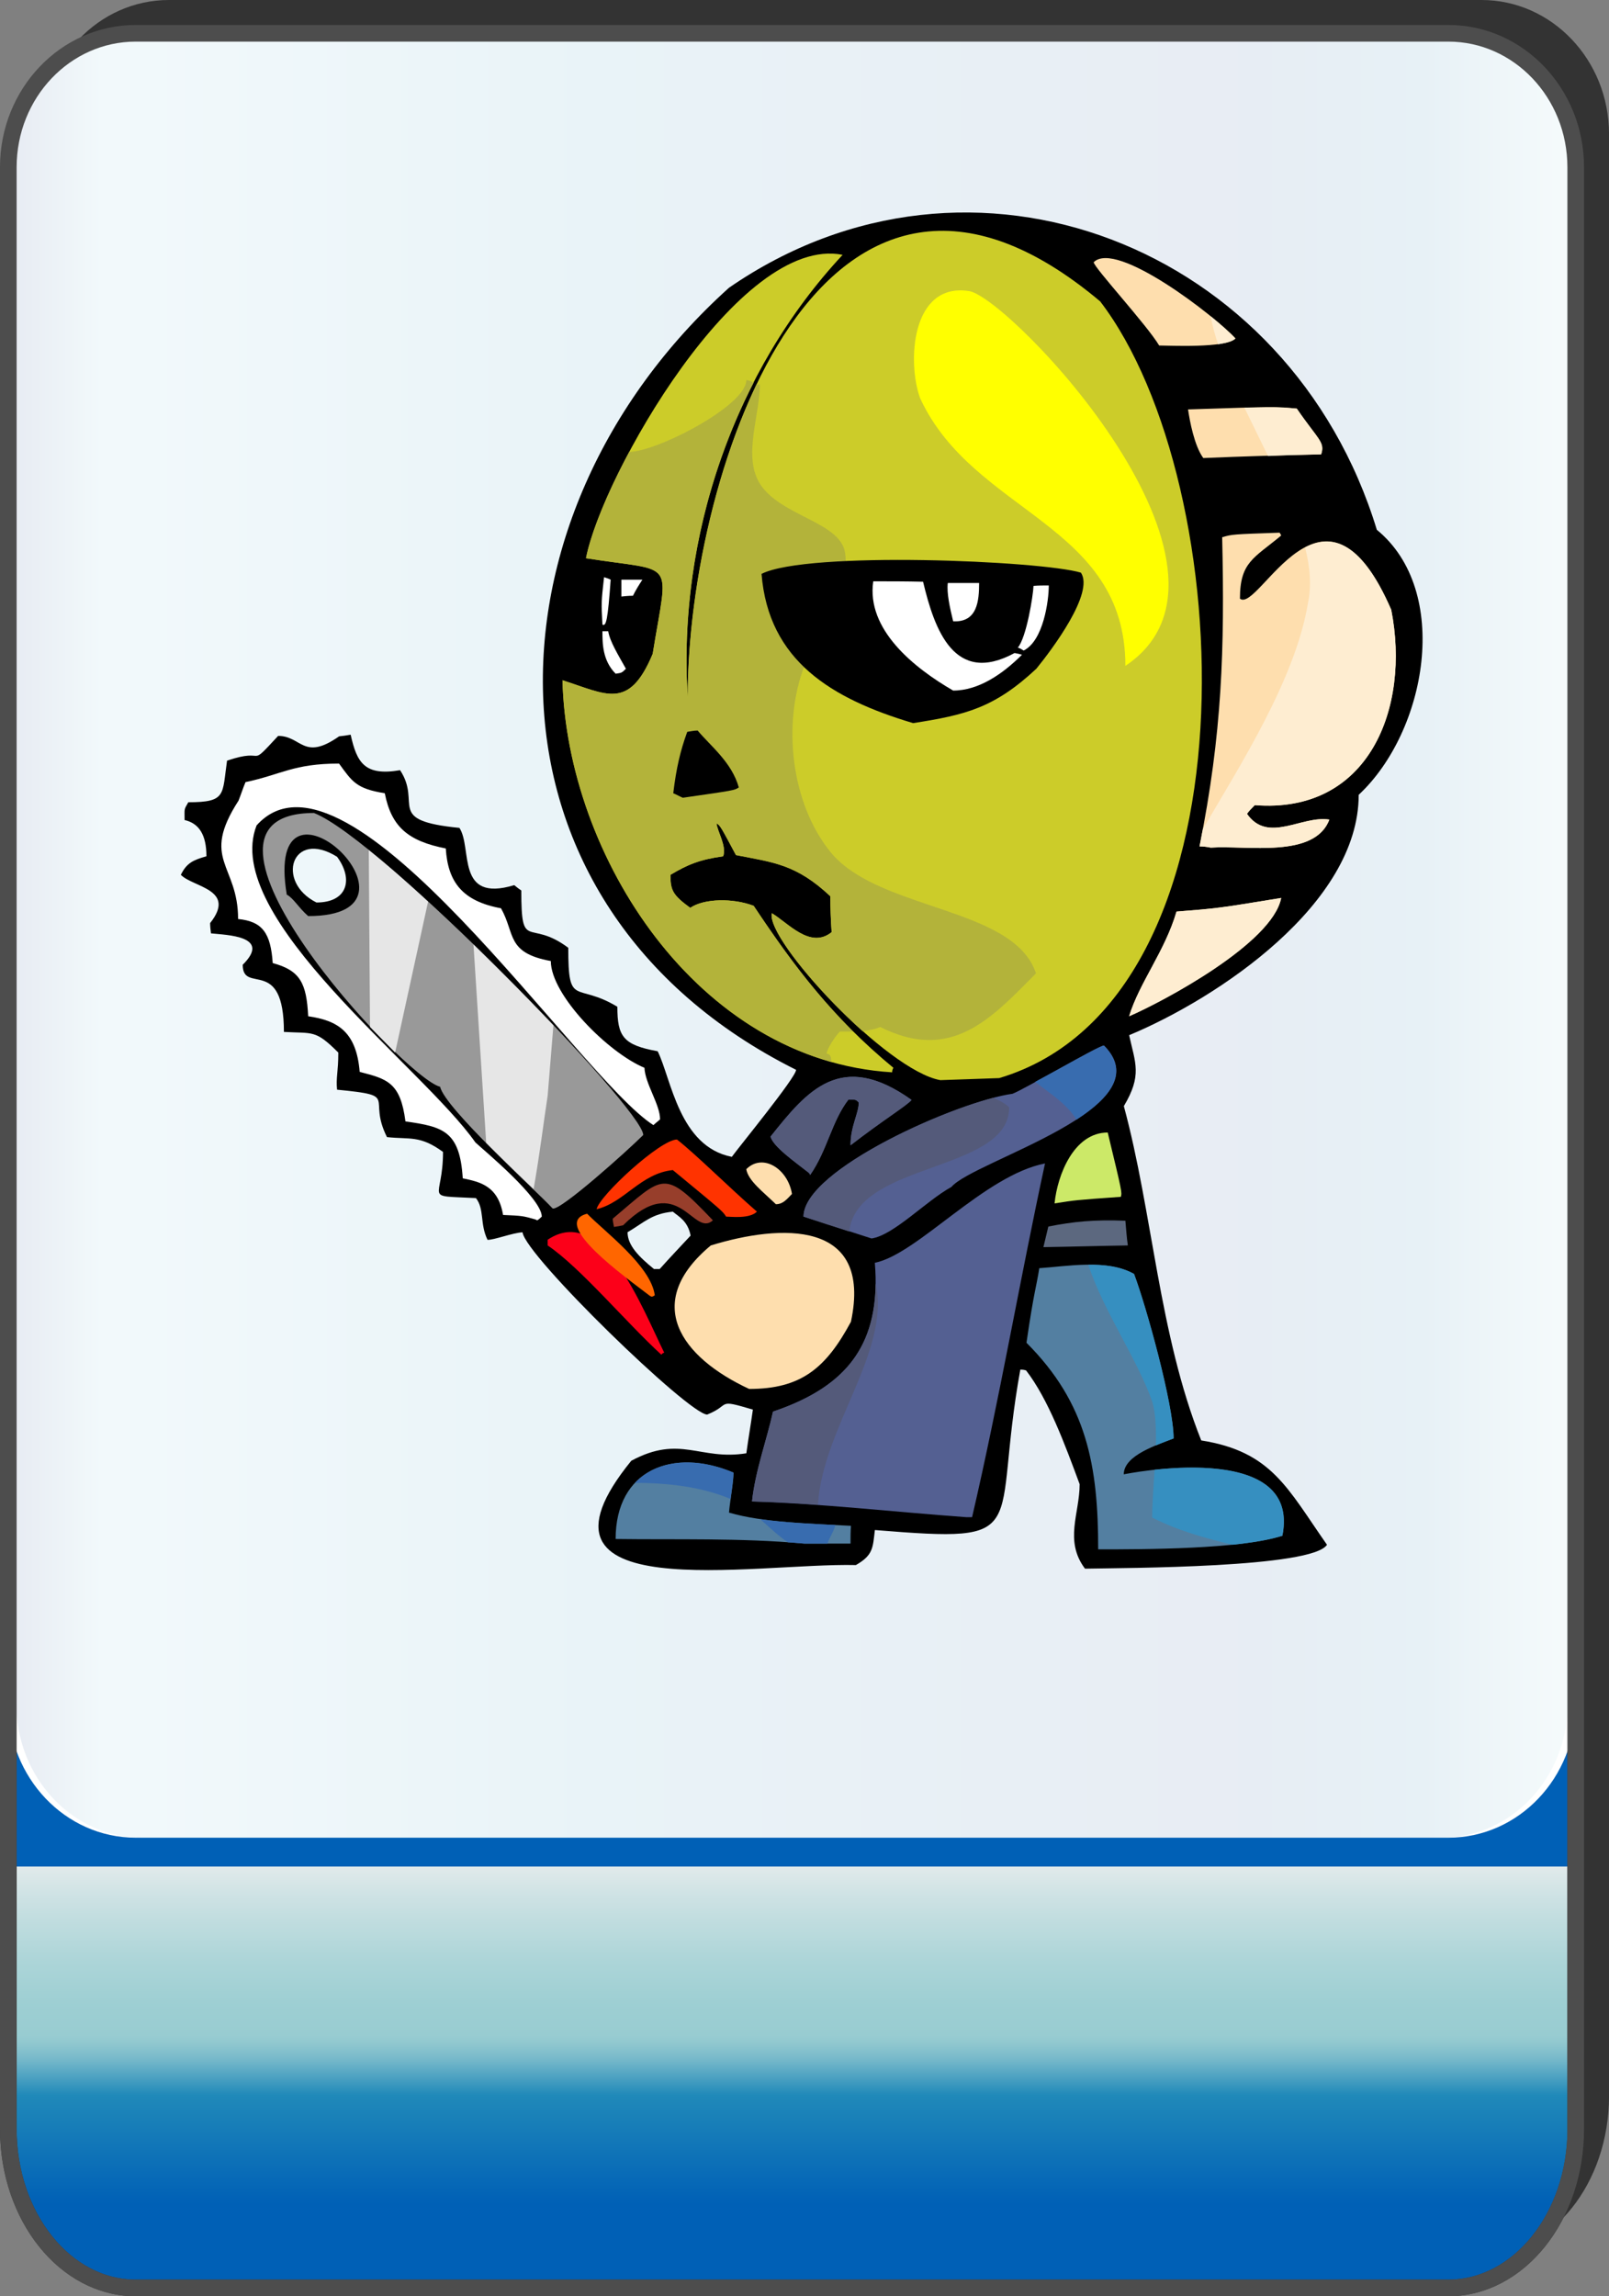 <?xml version="1.0" encoding="utf-8"?>
<!-- Generator: Adobe Illustrator 12.0.0, SVG Export Plug-In . SVG Version: 6.00 Build 51448)  -->
<!DOCTYPE svg PUBLIC "-//W3C//DTD SVG 1.1//EN" "http://www.w3.org/Graphics/SVG/1.1/DTD/svg11.dtd">
<svg  version="1.1"
	 xmlns:x="http://ns.adobe.com/Extensibility/1.0/" xmlns:i="http://ns.adobe.com/AdobeIllustrator/10.0/" xmlns:graph="http://ns.adobe.com/Graphs/1.0/" i:viewOrigin="-0.2363 64.9995" i:rulerOrigin="0 0" i:pageBounds="0 65 45 0"
	 xmlns="http://www.w3.org/2000/svg" xmlns:xlink="http://www.w3.org/1999/xlink" xmlns:a="http://ns.adobe.com/AdobeSVGViewerExtensions/3.0/"
	 width="45.73" height="65.236" viewBox="0 0 45.73 65.236" overflow="visible" enable-background="new 0 0 45.73 65.236"
	 xml:space="preserve">
<rect x="0" y="0" width="45.73" height="65.236" fill="#808080" stroke="none"/>
<g id="图层_1" i:layer="yes" i:dimmedPercent="50" i:rgbTrio="#4F008000FFFF">
	<g>
		<g i:knockout="Off">
			<path fill="#333333" d="M1.182,47.467v12.077c0,2.49,1.622,4.512,3.619,4.512h37.308c2.001,0,3.622-2.021,3.622-4.512l0,0V3.807
				C45.73,1.705,44.105,0,42.108,0H4.801C2.803,0,1.182,1.705,1.182,3.807H1.181v43.651C1.181,47.46,1.182,47.464,1.182,47.467z"/>
			
				<linearGradient id="XMLID_3_" gradientUnits="userSpaceOnUse" x1="-41.703" y1="22.012" x2="-41.703" y2="82.758" gradientTransform="matrix(1 0 0 -1 64.215 87.011)">
				<stop  offset="0.039" style="stop-color:#0060B6"/>
				<stop  offset="0.09" style="stop-color:#2089B9"/>
				<stop  offset="0.099" style="stop-color:#4FA3C2"/>
				<stop  offset="0.107" style="stop-color:#77B9CA"/>
				<stop  offset="0.114" style="stop-color:#8FC7CF"/>
				<stop  offset="0.118" style="stop-color:#98CCD1"/>
				<stop  offset="0.134" style="stop-color:#9ECFD3"/>
				<stop  offset="0.156" style="stop-color:#AFD6D9"/>
				<stop  offset="0.181" style="stop-color:#CBE1E3"/>
				<stop  offset="0.197" style="stop-color:#E1EAEB"/>
				<a:midPointStop  offset="0.039" style="stop-color:#0060B6"/>
				<a:midPointStop  offset="0.5" style="stop-color:#0060B6"/>
				<a:midPointStop  offset="0.09" style="stop-color:#2089B9"/>
				<a:midPointStop  offset="0.5" style="stop-color:#2089B9"/>
				<a:midPointStop  offset="0.099" style="stop-color:#4FA3C2"/>
				<a:midPointStop  offset="0.5" style="stop-color:#4FA3C2"/>
				<a:midPointStop  offset="0.107" style="stop-color:#77B9CA"/>
				<a:midPointStop  offset="0.5" style="stop-color:#77B9CA"/>
				<a:midPointStop  offset="0.114" style="stop-color:#8FC7CF"/>
				<a:midPointStop  offset="0.5" style="stop-color:#8FC7CF"/>
				<a:midPointStop  offset="0.118" style="stop-color:#98CCD1"/>
				<a:midPointStop  offset="0.5" style="stop-color:#98CCD1"/>
				<a:midPointStop  offset="0.134" style="stop-color:#9ECFD3"/>
				<a:midPointStop  offset="0.5" style="stop-color:#9ECFD3"/>
				<a:midPointStop  offset="0.156" style="stop-color:#AFD6D9"/>
				<a:midPointStop  offset="0.5" style="stop-color:#AFD6D9"/>
				<a:midPointStop  offset="0.181" style="stop-color:#CBE1E3"/>
				<a:midPointStop  offset="0.5" style="stop-color:#CBE1E3"/>
				<a:midPointStop  offset="0.197" style="stop-color:#E1EAEB"/>
			</linearGradient>
			<path fill="url(#XMLID_3_)" d="M44.787,60.488c0,2.493-1.625,4.512-3.621,4.512H3.856c-1.998,0-3.619-2.019-3.619-4.512V8.765
				c0-2.49,1.623-4.511,3.619-4.511h37.309c2,0,3.619,2.021,3.619,4.511v51.723H44.787z"/>
			<path fill="none" stroke="#333333" stroke-width="0.473" d="M44.787,60.488c0,2.493-1.625,4.512-3.621,4.512H3.856
				c-1.998,0-3.619-2.019-3.619-4.512V8.765c0-2.49,1.623-4.511,3.619-4.511h37.309c2,0,3.619,2.021,3.619,4.511v51.723H44.787z"/>
			<path fill="#FFFFFF" d="M0.236,4.752c0-2.101,1.622-3.807,3.62-3.807h37.309c1.999,0,3.619,1.705,3.619,3.807v43.653
				c0,2.102-1.622,3.804-3.619,3.804H3.856c-1.998,0-3.62-1.702-3.62-3.807V4.752L0.236,4.752z"/>
			
				<linearGradient id="XMLID_4_" gradientUnits="userSpaceOnUse" x1="2.553" y1="25.232" x2="46.647" y2="25.232" gradientTransform="matrix(-1 0 0 1 47.109 1.345)">
				<stop  offset="0" style="stop-color:#A2D8E0"/>
				<stop  offset="0.09" style="stop-color:#1878AD"/>
				<stop  offset="0.213" style="stop-color:#194D91"/>
				<stop  offset="0.64" style="stop-color:#2B90BD"/>
				<stop  offset="0.944" style="stop-color:#82CBDE"/>
				<stop  offset="1" style="stop-color:#1A478D"/>
				<a:midPointStop  offset="0" style="stop-color:#A2D8E0"/>
				<a:midPointStop  offset="0.5" style="stop-color:#A2D8E0"/>
				<a:midPointStop  offset="0.09" style="stop-color:#1878AD"/>
				<a:midPointStop  offset="0.5" style="stop-color:#1878AD"/>
				<a:midPointStop  offset="0.213" style="stop-color:#194D91"/>
				<a:midPointStop  offset="0.5" style="stop-color:#194D91"/>
				<a:midPointStop  offset="0.64" style="stop-color:#2B90BD"/>
				<a:midPointStop  offset="0.5" style="stop-color:#2B90BD"/>
				<a:midPointStop  offset="0.944" style="stop-color:#82CBDE"/>
				<a:midPointStop  offset="0.5" style="stop-color:#82CBDE"/>
				<a:midPointStop  offset="1" style="stop-color:#1A478D"/>
			</linearGradient>
			<path i:isolated="yes" i:knockout="Off" opacity="0.1" fill="url(#XMLID_4_)" enable-background="new    " d="M0.463,4.752
				c0-2.101,1.603-3.807,3.579-3.807h36.935c1.977,0,3.58,1.705,3.58,3.807v43.653c0,2.102-1.604,3.804-3.58,3.804H4.042
				c-1.976,0-3.579-1.702-3.579-3.807L0.463,4.752L0.463,4.752z"/>
			<path fill="none" stroke="#4D4D4D" stroke-width="0.473" d="M0.236,48.414v12.074c0,2.493,1.622,4.512,3.62,4.512h37.309
				c1.999,0,3.619-2.019,3.619-4.512V4.752c0-2.102-1.622-3.806-3.619-3.806H3.856c-1.998,0-3.62,1.705-3.62,3.806v43.653
				C0.236,48.408,0.236,48.411,0.236,48.414z"/>
		</g>
		<g>
			<path i:knockout="Off" d="M30.837,44.566c-0.597-0.796-0.152-1.568-0.152-2.4c-0.421-1.136-0.89-2.412-1.522-3.232
				c-0.068-0.023-0.116-0.023-0.164-0.023c-0.842,4.639,0.457,4.931-4.134,4.557c-0.059,0.503-0.046,0.713-0.539,0.995
				c-2.894-0.07-9.815,1.253-6.384-2.963c1.395-0.75,1.944,0,3.27-0.212c0.057-0.421,0.129-0.832,0.186-1.241
				c-1.066-0.316-0.598-0.14-1.299,0.141c-0.517,0-5.166-4.51-5.248-5.178c-0.282,0.013-0.819,0.223-0.995,0.213
				c-0.223-0.457-0.082-0.868-0.329-1.185c-1.545-0.082-0.936,0.094-0.936-1.312c-0.655-0.479-0.948-0.351-1.593-0.421
				c-0.574-1.148,0.387-1.172-1.418-1.347c-0.035-0.34,0.035-0.504,0.035-1.054c-0.656-0.657-0.714-0.539-1.546-0.587
				c0-2.178-1.171-1.054-1.171-1.908c0.831-0.821-0.457-0.844-0.902-0.892c-0.012-0.092-0.024-0.198-0.024-0.292
				c0.762-0.96-0.492-1.018-0.832-1.371c0.165-0.339,0.352-0.421,0.727-0.527c0-0.609-0.21-0.936-0.621-1.03
				c0-0.341-0.023-0.281,0.106-0.505c1.089,0,0.96-0.21,1.101-1.182c1.171-0.399,0.55,0.27,1.452-0.703
				c0.668,0,0.715,0.727,1.733,0.012c0.105-0.012,0.211-0.024,0.328-0.046c0.176,0.784,0.387,1.183,1.405,1.008
				c0.632,0.96-0.445,1.429,1.686,1.639c0.377,0.573-0.116,2.132,1.559,1.627c0.072,0.06,0.129,0.106,0.2,0.152
				c0,1.769,0.211,0.785,1.335,1.628c0,1.721,0.21,0.96,1.395,1.675c0,0.843,0.164,1.088,1.146,1.264
				c0.388,0.785,0.608,2.707,2.107,3c0.212-0.293,1.827-2.262,1.827-2.472c-9.369-4.685-9.145-15.707-1.907-22.219
				c6.887-4.755,15.952-1.194,18.412,6.876c2.131,1.746,1.417,5.727-0.515,7.53c0,3.104-3.995,5.774-6.524,6.829
				c0.175,0.797,0.374,1.136-0.151,2.015c0.817,3.009,0.994,6.476,2.2,9.498c2.003,0.316,2.448,1.358,3.574,2.964
				C37.291,44.543,32.044,44.543,30.837,44.566L30.837,44.566z M8.994,25.64c0.89,0,1.054-0.667,0.585-1.3
				C8.291,23.543,7.822,25.054,8.994,25.64L8.994,25.64z M18.586,36.052c0.046,0,0.104,0,0.164,0
				c0.293-0.328,0.585-0.633,0.878-0.949c-0.082-0.422-0.341-0.539-0.505-0.68c-0.597,0.059-0.796,0.293-1.287,0.585
				C17.836,35.383,18.166,35.712,18.586,36.052z"/>
			<path i:knockout="Off" fill="#537FA1" d="M31.212,44.017c0-2.366-0.315-4.147-2.038-5.869c0.212-1.464,0.281-1.581,0.364-2.119
				c0.75-0.047,1.92-0.271,2.693,0.164c0.341,0.901,1.124,3.713,1.124,4.673c-0.433,0.176-1.416,0.469-1.416,1.02
				c0,0,5.059-1.044,4.508,1.745C35.241,44.017,32.524,44.017,31.212,44.017z"/>
			<path i:knockout="Off" fill="#537FA1" d="M22.862,43.853c-1.816-0.165-3.643-0.106-5.365-0.13c0-1.968,1.627-2.611,3.35-1.886
				c0,0.292-0.094,0.749-0.128,1.136c0.96,0.282,2.33,0.316,3.466,0.375c-0.012,0.164-0.012,0.328-0.012,0.505
				C23.729,43.853,23.295,43.853,22.862,43.853z"/>
			<path i:knockout="Off" fill="#FC0019" d="M18.796,38.487c-1.02-0.936-2.307-2.482-3.231-3.104c0-0.07,0-0.116,0-0.162
				c1.557-1.044,2.681,1.932,3.313,3.208C18.843,38.441,18.819,38.453,18.796,38.487z"/>
			<path i:knockout="Off" fill="#FF6600" d="M18.469,36.814c-0.656-0.505-2.858-2.062-1.782-2.332
				c0.505,0.515,1.817,1.488,1.923,2.319C18.527,36.848,18.527,36.848,18.469,36.814z"/>
			<path i:knockout="Off" fill="#5C687F" d="M29.655,35.431c0.046-0.2,0.092-0.387,0.14-0.585c0.714-0.142,1.311-0.2,2.19-0.165
				c0.022,0.234,0.034,0.457,0.07,0.702C31.246,35.395,30.452,35.419,29.655,35.431z"/>
			<path i:knockout="Off" fill="#973E2B" d="M17.449,34.857c-0.011-0.082-0.034-0.152-0.034-0.234
				c1.464-1.229,1.429-1.441,2.847,0.047c-0.562,0.504-0.974-1.428-2.553,0.141C17.613,34.833,17.532,34.846,17.449,34.857z"/>
			<path i:knockout="Off" fill="#FFFFFF" d="M15.224,34.646c-0.375-0.105-0.375-0.105-0.926-0.129
				c-0.14-0.831-0.655-0.938-1.146-1.041c-0.083-1.349-0.562-1.465-1.629-1.617c-0.14-1.102-0.516-1.207-1.3-1.406
				c-0.094-1.159-0.645-1.463-1.464-1.581c-0.047-0.936-0.223-1.3-1.008-1.511c-0.058-0.855-0.292-1.183-0.984-1.252
				c0-1.559-1.078-1.675,0.012-3.362c0.07-0.176,0.129-0.363,0.199-0.527c1.007-0.21,1.358-0.527,2.658-0.527
				c0.375,0.515,0.492,0.715,1.3,0.843c0.188,0.96,0.668,1.359,1.734,1.569c0.059,0.961,0.48,1.499,1.569,1.699
				c0.41,0.726,0.142,1.265,1.416,1.499c0,0.972,1.64,2.611,2.661,3.033c0.021,0.457,0.444,1.042,0.444,1.465
				c-0.06,0.058-0.13,0.104-0.188,0.164c-2.131-1.348-8.69-11.396-11.279-8.516c-1.03,2.611,4.719,6.863,6.218,9.007
				c0.224,0.21,1.887,1.581,1.887,2.108C15.272,34.681,15.272,34.681,15.224,34.646z"/>
			<path i:knockout="Off" fill="#FF3300" d="M20.636,34.564c-0.095-0.152-0.095-0.152-1.513-1.322
				c-0.912,0.092-1.381,0.926-2.166,1.111c0.07-0.375,1.805-1.979,2.284-1.979c0.539,0.421,1.465,1.346,2.272,2.049
				C21.303,34.634,20.764,34.564,20.636,34.564z"/>
			<path i:knockout="Off" fill="#999999" d="M15.705,34.33c-0.504-0.539-3.057-2.846-3.197-3.455c-1.042-0.258-8-7.778-3.584-7.778
				c1.909,0.751,9.358,8.411,9.358,9.148C17.861,32.667,15.893,34.435,15.705,34.33L15.705,34.33z M8.759,26.026
				c3.864,0-1.3-4.778-0.609-0.609C8.337,25.511,8.49,25.792,8.759,26.026z"/>
			<path i:knockout="Off" fill="#CCE968" d="M29.972,34.189c0.08-0.808,0.549-2.014,1.511-2.014
				c0.409,1.697,0.409,1.697,0.373,1.827C30.557,34.095,30.557,34.095,29.972,34.189z"/>
			<path i:knockout="Off" fill="#546092" d="M22.978,33.312c-0.387-0.305-1.008-0.738-1.078-1.021
				c1.043-1.312,2.004-2.471,4.008-1.042c-0.12,0.152-0.81,0.573-1.735,1.289c0-0.551,0.234-0.902,0.234-1.218
				c-0.082-0.082-0.082-0.082-0.292-0.082c-0.479,0.621-0.599,1.44-1.09,2.144C23.014,33.345,23.002,33.333,22.978,33.312
				L22.978,33.312z M24.771,35.185c0.633-0.094,1.546-1.066,2.271-1.465c0.634-0.749,6.104-2.236,4.334-4.017
				c-0.152,0-2.26,1.242-2.599,1.371c-1.535,0.21-5.94,2.144-5.94,3.49C23.472,34.764,24.115,34.974,24.771,35.185L24.771,35.185z
				 M27.463,43.103c0.061,0,0.106,0,0.165,0c0.772-3.315,1.37-6.806,2.073-10.05c-1.733,0.341-3.619,2.576-4.837,2.823
				c0.187,2.271-0.749,3.502-2.894,4.228c-0.175,0.797-0.503,1.675-0.597,2.553C23.342,42.716,25.367,42.951,27.463,43.103z"/>
			<path i:knockout="Off" fill="#CCCC29" d="M26.726,30.687c-1.522-0.269-4.965-3.97-4.79-4.743c0.457,0.269,1.089,1.03,1.7,0.539
				c-0.024-0.34-0.036-0.679-0.036-1.02c-0.974-0.914-1.617-0.96-2.683-1.17c-0.445-0.832-0.445-0.832-0.551-0.902
				c0.012,0.21,0.293,0.644,0.188,0.936c-0.669,0.094-1.008,0.234-1.499,0.527c0,0.445,0.068,0.575,0.562,0.938
				c0.398-0.27,1.218-0.28,1.803-0.058c1.138,1.709,2.227,3.162,3.972,4.603c-0.024,0.036-0.036,0.082-0.036,0.128
				c-5.551-0.339-9.242-6.16-9.37-11.138c1.254,0.398,1.887,0.867,2.564-0.75c0.445-2.763,0.691-2.307-1.896-2.717
				c0.467-2.366,4.355-9.207,7.295-8.62c-3.068,3.29-4.697,7.975-4.404,12.579c0-6.536,3.853-17.875,11.724-11.256
				c3.959,5.165,4.592,19.84-2.87,22.066C27.827,30.652,27.276,30.665,26.726,30.687z"/>
			<path i:knockout="Off" d="M37.549,21.364c-0.06-0.046-0.105-0.104-0.152-0.128c1.908-2.612-0.188-5.774-0.703-2.659
				c0.141,0.036,0.295,0.07,0.435,0.106c0.562,1.018,0.151,2.928-1.359,2.354c-0.022-0.07-0.035-0.13-0.059-0.176
				c2.025-0.667,1.254-1.663-0.433-1.663c-0.281-0.281,3.267-5.516,3.606,0.034C38.779,20.076,38.579,21.248,37.549,21.364z"/>
			<path i:knockout="Off" fill="#FEDEAE" d="M32.945,9.816c-0.341-0.575-1.852-2.214-1.861-2.366
				c0.643-0.645,3.466,1.545,4.029,2.166C34.844,9.898,33.216,9.816,32.945,9.816L32.945,9.816z M34.199,13.013
				c-0.257-0.351-0.387-1.066-0.433-1.381c2.482-0.082,2.482-0.082,3.09-0.024c0.61,0.89,0.81,0.948,0.692,1.3
				C36.436,12.932,35.312,12.966,34.199,13.013L34.199,13.013z M34.41,24.081c1.031-0.07,2.951,0.316,3.372-0.796
				c-0.784-0.128-1.744,0.691-2.341-0.164c0.057-0.082,0.141-0.165,0.221-0.247c3.246,0.258,4.428-2.763,3.879-5.55
				c-1.911-4.404-3.761,0.116-4.3-0.316c0-1.043,0.397-1.148,1.171-1.793c-0.011-0.035-0.035-0.07-0.045-0.082
				c-1.349,0.047-1.349,0.047-1.631,0.13c0.072,3.186,0,5.574-0.644,8.784C34.188,24.046,34.304,24.059,34.41,24.081L34.41,24.081z
				 M32.091,28.872c0.293-0.96,1.019-1.85,1.347-2.974c1.183-0.094,1.183-0.094,2.975-0.387
				C36.167,26.799,33.063,28.451,32.091,28.872L32.091,28.872z M22.052,34.212c-0.374-0.362-0.785-0.666-0.842-0.995
				c0.468-0.469,1.183-0.012,1.299,0.703C22.381,34.048,22.264,34.212,22.052,34.212L22.052,34.212z M21.292,39.46
				c-1.944-0.903-3.046-2.448-1.09-4.077c1.979-0.608,4.604-0.749,3.983,2.168C23.472,38.874,22.766,39.46,21.292,39.46z"/>
			<path i:knockout="Off" fill="#B3B33A" d="M24.514,29.294c-1.372-1.23-2.683-2.869-2.578-3.35c0.457,0.269,1.089,1.03,1.7,0.539
				c-0.024-0.34-0.036-0.679-0.036-1.02c-0.974-0.914-1.617-0.96-2.683-1.17c-0.445-0.832-0.445-0.832-0.551-0.902
				c0.012,0.21,0.293,0.644,0.188,0.936c-0.669,0.094-1.008,0.234-1.499,0.527c0,0.445,0.068,0.575,0.562,0.938
				c0.398-0.27,1.218-0.28,1.803-0.058c0.867,1.3,1.711,2.459,2.824,3.573c-0.128,0-0.258,0-0.375,0
				c-0.128,0.128-0.374,0.503-0.374,0.631c0.117,0,0.13,0.118,0.13,0.234c-4.569-1.3-7.522-6.406-7.638-10.846
				c1.254,0.398,1.887,0.867,2.564-0.75c0.445-2.763,0.691-2.307-1.896-2.717c0.14-0.715,0.585-1.827,1.229-3.021
				c0.773,0,3.327-1.312,3.327-2.038c0.069,0,0.141,0.034,0.209,0.07c-1.395,2.717-2.072,5.855-1.873,8.948
				c0-2.683,0.655-6.173,1.957-8.902c0.034,0.012,0.057,0.012,0.093,0.012c0,0.761-0.386,1.781-0.129,2.541
				c0.375,1.136,2.273,1.266,2.53,2.144c0.258,1.02-0.89,2.413-1.135,3.304c-0.633,1.639-0.389,3.923,0.762,5.316
				c1.393,1.652,5.188,1.522,5.819,3.42c-1.264,1.276-2.401,2.542-4.427,1.523C24.887,29.236,24.712,29.27,24.514,29.294z"/>
			<path i:knockout="Off" fill="#545A7A" d="M22.978,33.312c-0.387-0.305-1.008-0.738-1.078-1.021
				c1.043-1.312,2.004-2.471,4.008-1.042c-0.12,0.152-0.81,0.573-1.735,1.289c0-0.551,0.234-0.902,0.234-1.218
				c-0.082-0.082-0.082-0.082-0.292-0.082c-0.479,0.621-0.599,1.44-1.09,2.144C23.014,33.345,23.002,33.333,22.978,33.312
				L22.978,33.312z M28.225,31.191c-1.826,0.479-5.387,2.166-5.387,3.373c0.422,0.141,0.855,0.282,1.299,0.423
				c0.213-1.992,4.545-1.675,4.545-3.526C28.589,31.366,28.437,31.273,28.225,31.191L28.225,31.191z M24.887,36.461
				c0.435,1.921-1.511,4.1-1.64,6.289c-0.633-0.046-1.252-0.082-1.874-0.094c0.094-0.878,0.422-1.756,0.597-2.553
				C23.927,39.449,24.864,38.359,24.887,36.461z"/>
			<path i:knockout="Off" fill="#386CAF" d="M22.862,43.853c-0.152-0.013-0.316-0.024-0.469-0.036
				c-0.282-0.187-0.528-0.433-0.785-0.655c0.679,0.094,1.429,0.128,2.132,0.164c-0.036,0.175-0.164,0.351-0.224,0.527
				C23.295,43.853,23.083,43.853,22.862,43.853L22.862,43.853z M18.045,42.129c0.621-0.655,1.699-0.761,2.801-0.292
				c0,0.2-0.048,0.469-0.082,0.749C19.957,42.248,19.031,42.129,18.045,42.129z"/>
			<path i:knockout="Off" fill="#FEEDD1" d="M34.41,8.985c0.316,0.257,0.574,0.491,0.703,0.631
				c-0.084,0.083-0.257,0.128-0.493,0.165C34.527,9.512,34.456,9.242,34.41,8.985L34.41,8.985z M35.369,11.584
				c0.225,0.457,0.445,0.914,0.669,1.371c0.504-0.022,1.007-0.035,1.511-0.046c0.117-0.353-0.082-0.411-0.692-1.3
				C36.424,11.572,36.308,11.562,35.369,11.584L35.369,11.584z M37.093,15.555c0.14,0.551,0.187,1.09,0.08,1.581
				c-0.351,2.155-1.955,4.65-2.985,6.417c-0.036,0.165-0.059,0.329-0.095,0.493c0.095,0,0.211,0.012,0.317,0.035
				c1.031-0.07,2.951,0.316,3.372-0.796c-0.784-0.128-1.744,0.691-2.341-0.164c0.057-0.082,0.141-0.165,0.221-0.247
				c3.246,0.258,4.428-2.763,3.879-5.55C38.674,15.321,37.818,15.168,37.093,15.555L37.093,15.555z M32.091,28.872
				c0.293-0.96,1.019-1.85,1.347-2.974c1.183-0.094,1.183-0.094,2.975-0.387C36.167,26.799,33.063,28.451,32.091,28.872z"/>
			<path i:knockout="Off" fill="#368FC0" d="M30.932,35.934c0.467-0.012,0.924,0.048,1.3,0.259c0.341,0.901,1.124,3.713,1.124,4.673
				c-0.13,0.048-0.316,0.117-0.503,0.198c0.012-0.491-0.012-0.937-0.105-1.24C32.348,38.652,31.365,37.258,30.932,35.934
				L30.932,35.934z M32.816,41.755c1.429-0.152,4.04-0.163,3.631,1.875c-0.362,0.116-0.865,0.198-1.418,0.257
				c-0.76-0.187-1.521-0.387-2.282-0.773C32.747,42.75,32.781,42.259,32.816,41.755z"/>
			<path i:knockout="Off" fill="#386CAF" d="M29.421,30.735c0.398,0.316,0.912,0.631,1.172,1.076
				c0.958-0.62,1.545-1.334,0.783-2.108C31.271,29.703,30.17,30.336,29.421,30.735z"/>
			<path i:knockout="Off" d="M19.406,22.664c-0.106-0.046-0.187-0.094-0.271-0.128c0.084-0.703,0.2-1.206,0.398-1.745
				c0.095-0.012,0.188-0.036,0.295-0.036c0.373,0.446,0.97,0.901,1.17,1.617C20.871,22.454,20.871,22.454,19.406,22.664z"/>
			<path i:knockout="Off" d="M25.952,20.544c-2.316-0.691-4.11-1.769-4.308-4.24c1.299-0.656,7.941-0.375,9.077-0.035
				c0.385,0.573-0.809,2.167-1.266,2.729C28.261,20.111,27.453,20.31,25.952,20.544z"/>
			<path i:knockout="Off" fill="#FFFFFF" d="M27.09,19.619c-1.113-0.644-2.472-1.733-2.271-3.104c0.469,0,0.947,0,1.416,0.012
				c0.327,1.371,0.89,2.952,2.6,2.026c0.071,0.012,0.13,0.024,0.212,0.048C28.495,19.15,27.815,19.619,27.09,19.619z"/>
			<path i:knockout="Off" fill="#FFFFFF" d="M17.497,19.14c-0.375-0.375-0.375-0.868-0.375-1.207c0.046,0,0.106,0,0.164,0
				c0.047,0.292,0.281,0.667,0.503,1.066C17.672,19.116,17.672,19.116,17.497,19.14z"/>
			<path i:knockout="Off" fill="#FFFFFF" d="M29.094,18.482c-0.06-0.034-0.107-0.07-0.166-0.082
				c0.246-0.292,0.435-1.475,0.446-1.755c0.141-0.012,0.293-0.012,0.434-0.012C29.808,17.066,29.655,18.202,29.094,18.482z"/>
			<path i:knockout="Off" fill="#FFFFFF" d="M17.122,17.745c-0.034-0.633-0.034-0.633,0.046-1.347
				c0.061,0.022,0.118,0.035,0.188,0.07C17.274,17.617,17.228,17.803,17.122,17.745z"/>
			<path i:knockout="Off" fill="#FFFFFF" d="M27.09,17.651c-0.094-0.386-0.188-0.808-0.152-1.088c0.293,0,0.586,0,0.89,0
				C27.827,17.066,27.78,17.687,27.09,17.651z"/>
			<path i:knockout="Off" fill="#FFFFFF" d="M17.661,16.948c0-0.15,0-0.315,0-0.479c0.2,0,0.385,0,0.597,0
				c-0.092,0.14-0.188,0.292-0.269,0.457C17.873,16.925,17.753,16.938,17.661,16.948z"/>
			<path i:knockout="Off" fill="#FFFF00" d="M27.547,8.27c-1.651-0.258-1.769,2.025-1.395,3.045c1.523,3.29,5.833,3.548,5.833,7.602
				C36.073,16.188,28.729,8.48,27.547,8.27z"/>
			<path i:knockout="Off" fill="#E6E6E6" d="M15.166,33.781c-0.386-0.365-0.879-0.844-1.348-1.313l-0.361-5.634
				c0.784,0.761,1.569,1.559,2.272,2.296l-0.164,2.002C15.458,31.823,15.34,32.795,15.166,33.781L15.166,33.781z M11.23,29.903
				c-0.223-0.223-0.456-0.469-0.714-0.727l-0.035-5.024c0.516,0.409,1.089,0.914,1.686,1.463L11.23,29.903z"/>
		</g>
	</g>
</g>
</svg>
